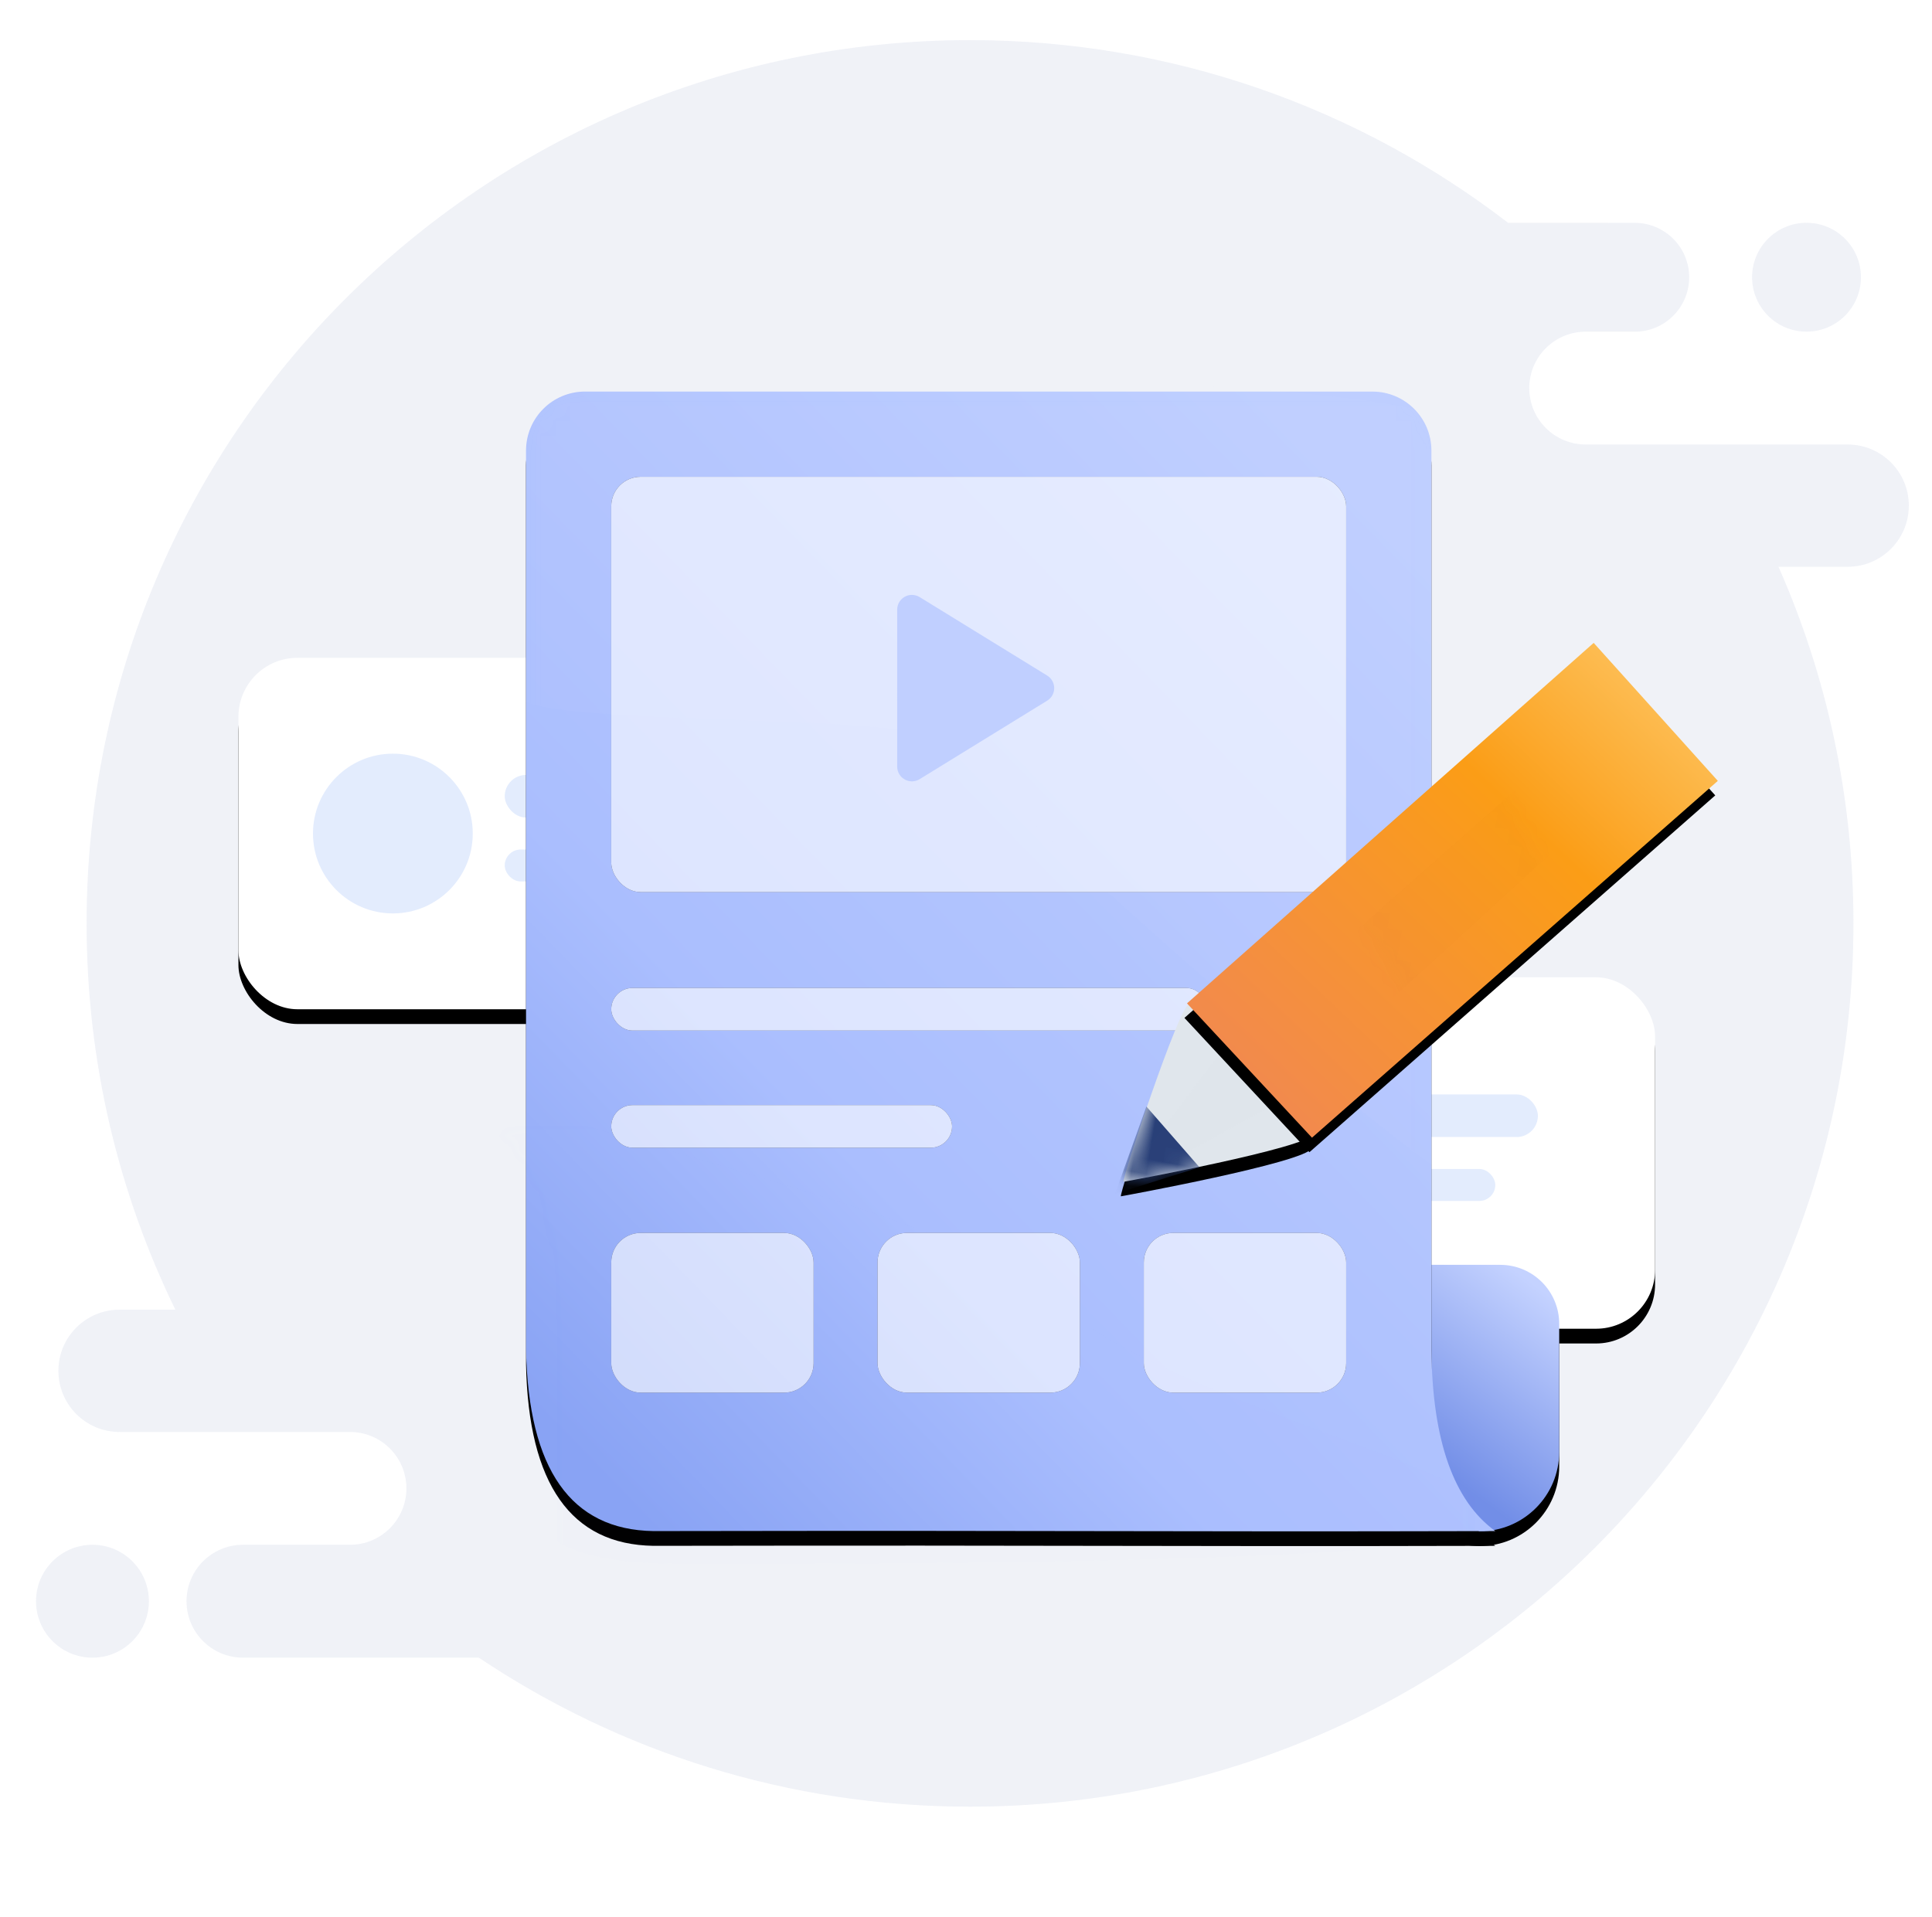<svg xmlns="http://www.w3.org/2000/svg" xmlns:xlink="http://www.w3.org/1999/xlink" width="131" height="130" viewBox="0 0 131 130">
    <defs>
        <filter id="xl26zpw97b" width="125.7%" height="154.5%" x="-12.9%" y="-23.1%" filterUnits="objectBoundingBox">
            <feOffset dy="1" in="SourceAlpha" result="shadowOffsetOuter1"/>
            <feGaussianBlur in="shadowOffsetOuter1" result="shadowBlurOuter1" stdDeviation="2"/>
            <feColorMatrix in="shadowBlurOuter1" values="0 0 0 0 0.21 0 0 0 0 0.305 0 0 0 0 0.691 0 0 0 0.15 0"/>
        </filter>
        <filter id="ev1y9wd2ed" width="125.7%" height="154.5%" x="-12.9%" y="-23.1%" filterUnits="objectBoundingBox">
            <feOffset dy="1" in="SourceAlpha" result="shadowOffsetOuter1"/>
            <feGaussianBlur in="shadowOffsetOuter1" result="shadowBlurOuter1" stdDeviation="2"/>
            <feColorMatrix in="shadowBlurOuter1" values="0 0 0 0 0.21 0 0 0 0 0.305 0 0 0 0 0.691 0 0 0 0.15 0"/>
        </filter>
        <filter id="akmgf2igsg" width="276%" height="205.1%" x="-88%" y="-47%" filterUnits="objectBoundingBox">
            <feOffset dy="1" in="SourceAlpha" result="shadowOffsetOuter1"/>
            <feGaussianBlur in="shadowOffsetOuter1" result="shadowBlurOuter1" stdDeviation="3"/>
            <feColorMatrix in="shadowBlurOuter1" values="0 0 0 0 0.161 0 0 0 0 0.241 0 0 0 0 0.564 0 0 0 0.15 0"/>
        </filter>
        <filter id="a6tpw6eszj" width="128.9%" height="124.6%" x="-14.5%" y="-11%" filterUnits="objectBoundingBox">
            <feOffset dy="1" in="SourceAlpha" result="shadowOffsetOuter1"/>
            <feGaussianBlur in="shadowOffsetOuter1" result="shadowBlurOuter1" stdDeviation="3"/>
            <feColorMatrix in="shadowBlurOuter1" values="0 0 0 0 0.161 0 0 0 0 0.241 0 0 0 0 0.564 0 0 0 0.15 0"/>
        </filter>
        <filter id="pzv8nsv9nl" width="170.7%" height="252.3%" x="-35.3%" y="-76.1%" filterUnits="objectBoundingBox">
            <feGaussianBlur in="SourceGraphic" stdDeviation="8"/>
        </filter>
        <filter id="s0zodmgogn" width="159.7%" height="176.6%" x="-29.9%" y="-38.3%" filterUnits="objectBoundingBox">
            <feGaussianBlur in="SourceGraphic" stdDeviation="7"/>
        </filter>
        <filter id="xxgt03ojeo" width="107.4%" height="203.8%" x="-3.7%" y="-51.9%" filterUnits="objectBoundingBox">
            <feOffset in="SourceAlpha" result="shadowOffsetOuter1"/>
            <feGaussianBlur in="shadowOffsetOuter1" result="shadowBlurOuter1" stdDeviation=".5"/>
            <feColorMatrix in="shadowBlurOuter1" values="0 0 0 0 1 0 0 0 0 1 0 0 0 0 1 0 0 0 0.3 0"/>
        </filter>
        <filter id="xqu2chewbq" width="113%" height="203.8%" x="-6.5%" y="-51.9%" filterUnits="objectBoundingBox">
            <feOffset in="SourceAlpha" result="shadowOffsetOuter1"/>
            <feGaussianBlur in="shadowOffsetOuter1" result="shadowBlurOuter1" stdDeviation=".5"/>
            <feColorMatrix in="shadowBlurOuter1" values="0 0 0 0 1 0 0 0 0 1 0 0 0 0 1 0 0 0 0.3 0"/>
        </filter>
        <filter id="q3c3nkvxgs" width="106%" height="110.7%" x="-3%" y="-5.3%" filterUnits="objectBoundingBox">
            <feOffset in="SourceAlpha" result="shadowOffsetOuter1"/>
            <feGaussianBlur in="shadowOffsetOuter1" result="shadowBlurOuter1" stdDeviation=".5"/>
            <feColorMatrix in="shadowBlurOuter1" values="0 0 0 0 1 0 0 0 0 1 0 0 0 0 1 0 0 0 0.3 0"/>
        </filter>
        <filter id="rbs7m8dpvu" width="121.9%" height="127.7%" x="-10.9%" y="-13.8%" filterUnits="objectBoundingBox">
            <feOffset in="SourceAlpha" result="shadowOffsetOuter1"/>
            <feGaussianBlur in="shadowOffsetOuter1" result="shadowBlurOuter1" stdDeviation=".5"/>
            <feColorMatrix in="shadowBlurOuter1" values="0 0 0 0 1 0 0 0 0 1 0 0 0 0 1 0 0 0 0.3 0"/>
        </filter>
        <filter id="471j53jl3w" width="121.9%" height="127.7%" x="-10.9%" y="-13.8%" filterUnits="objectBoundingBox">
            <feOffset in="SourceAlpha" result="shadowOffsetOuter1"/>
            <feGaussianBlur in="shadowOffsetOuter1" result="shadowBlurOuter1" stdDeviation=".5"/>
            <feColorMatrix in="shadowBlurOuter1" values="0 0 0 0 1 0 0 0 0 1 0 0 0 0 1 0 0 0 0.3 0"/>
        </filter>
        <filter id="ds0ljzwxby" width="121.9%" height="127.7%" x="-10.9%" y="-13.8%" filterUnits="objectBoundingBox">
            <feOffset in="SourceAlpha" result="shadowOffsetOuter1"/>
            <feGaussianBlur in="shadowOffsetOuter1" result="shadowBlurOuter1" stdDeviation=".5"/>
            <feColorMatrix in="shadowBlurOuter1" values="0 0 0 0 1 0 0 0 0 1 0 0 0 0 1 0 0 0 0.3 0"/>
        </filter>
        <filter id="1bj29r16tB" width="255.7%" height="249.8%" x="-77.9%" y="-67%" filterUnits="objectBoundingBox">
            <feOffset dy="1" in="SourceAlpha" result="shadowOffsetOuter1"/>
            <feGaussianBlur in="shadowOffsetOuter1" result="shadowBlurOuter1" stdDeviation="3"/>
            <feColorMatrix in="shadowBlurOuter1" values="0 0 0 0 0.161 0 0 0 0 0.241 0 0 0 0 0.564 0 0 0 0.15 0"/>
        </filter>
        <filter id="dp0cbnwthE" width="157.9%" height="152.3%" x="-28.9%" y="-23.4%" filterUnits="objectBoundingBox">
            <feOffset dy="1" in="SourceAlpha" result="shadowOffsetOuter1"/>
            <feGaussianBlur in="shadowOffsetOuter1" result="shadowBlurOuter1" stdDeviation="3"/>
            <feColorMatrix in="shadowBlurOuter1" values="0 0 0 0 0.161 0 0 0 0 0.241 0 0 0 0 0.564 0 0 0 0.15 0"/>
        </filter>
        <filter id="baef1s2poH" width="176%" height="243.5%" x="-38%" y="-71.7%" filterUnits="objectBoundingBox">
            <feGaussianBlur in="SourceGraphic" stdDeviation="3"/>
        </filter>
        <rect id="d5fedeb3qc" width="50.556" height="23.833" x="0" y="0" rx="4"/>
        <rect id="gn40sggnde" width="50.556" height="23.833" x="0" y="0" rx="4"/>
        <rect id="xlbi2do9xp" width="40.444" height="2.889" x="6.5" y="41.167" rx="1.444"/>
        <rect id="vavnd652vr" width="23.111" height="2.889" x="6.5" y="49.111" rx="1.444"/>
        <rect id="jtr4hnj4qt" width="49.833" height="28.167" x="6.5" y="6.5" rx="2"/>
        <rect id="2zr1rwfxpv" width="13.722" height="10.833" x="6.5" y="57.778" rx="2"/>
        <rect id="xge6vjwr6x" width="13.722" height="10.833" x="24.556" y="57.778" rx="2"/>
        <rect id="o4g7vb55az" width="13.722" height="10.833" x="42.611" y="57.778" rx="2"/>
        <path id="1r6dy0d30a" d="M7.106 97.11c-2.29 0-4.145-1.856-4.145-4.146s1.856-4.145 4.145-4.145h3.786c-3.855-7.913-6.018-16.803-6.018-26.198 0-33.081 26.818-59.899 59.9-59.899 13.73 0 26.382 4.62 36.484 12.39l8.586.002c2.038 0 3.69 1.652 3.69 3.69 0 2.037-1.652 3.689-3.69 3.689l-.6-.001h-2.726c-2.047 0-3.72 1.608-3.822 3.63l-.005.197c0 2.113 1.714 3.827 3.827 3.827h17.764c2.29 0 4.145 1.856 4.145 4.145 0 2.29-1.856 4.145-4.145 4.145h-4.692c3.268 7.397 5.083 15.58 5.083 24.185 0 33.082-26.818 59.9-59.9 59.9-12.324 0-23.78-3.722-33.302-10.104l-15.996-.001c-2.113 0-3.826-1.713-3.826-3.827 0-2.113 1.713-3.826 3.826-3.826h7.256c2.114 0 3.827-1.713 3.827-3.827 0-2.113-1.713-3.826-3.827-3.826H7.106zm-1.837 7.653c2.113 0 3.825 1.712 3.825 3.825v.003c0 2.112-1.712 3.825-3.825 3.825-2.112 0-3.825-1.713-3.825-3.825v-.003c0-2.113 1.713-3.825 3.825-3.825zm116.223-89.652c2.037 0 3.689 1.652 3.689 3.69 0 2.037-1.652 3.689-3.69 3.689-2.037 0-3.689-1.652-3.689-3.69 0-2.037 1.652-3.69 3.69-3.69z"/>
        <path id="hnbh524shf" d="M59.985 59.944h6.793c2.209 0 4 1.791 4 4v8.677c0 2.98-2.416 5.396-5.396 5.396s-5.397-2.416-5.397-5.396V59.944z"/>
        <path id="h4ogihcyxi" d="M4.505.51h53.389c2.209 0 4 1.79 4 4v61c.068 6.14 1.512 10.233 4.333 12.277-24.077.059-26.9-.052-57.084 0-5.59-.086-8.47-4.179-8.638-12.278v-61c0-2.209 1.79-4 4-4z"/>
        <path id="ch26x3ypzA" d="M2.368.65C1.714.943-.072 13.195.08 13.304c.004.003 11.944-4.43 12.189-5.468.16-.678-8.62-7.762-9.901-7.186z"/>
        <path id="26uth457zD" d="M9.914 0.029L32.825 28.893 22.898 36.392 0 7.783z"/>
        <linearGradient id="a7r4usfy1h" x1="67.831%" x2="32.169%" y1="0%" y2="79.94%">
            <stop offset="0%" stop-color="#C4D2FF"/>
            <stop offset="100%" stop-color="#728EE7"/>
        </linearGradient>
        <linearGradient id="kmwg1pbagk" x1="90.294%" x2="13.852%" y1="12.289%" y2="100%">
            <stop offset="0%" stop-color="#BECEFF"/>
            <stop offset="67.38%" stop-color="#AABEFE"/>
            <stop offset="100%" stop-color="#89A3F4"/>
        </linearGradient>
        <linearGradient id="sair4r42gF" x1="-.496%" x2="90.743%" y1="-29.707%" y2="121.882%">
            <stop offset="0%" stop-color="#FFE29A"/>
            <stop offset="42.393%" stop-color="#FB9D16"/>
            <stop offset="100%" stop-color="#EE8264"/>
        </linearGradient>
    </defs>
    <g fill="none" fill-rule="evenodd">
        <g>
            <g>
                <g opacity=".7" transform="translate(-231 -909) translate(232 909)">
                    <use fill="#EBEDF4" xlink:href="#1r6dy0d30a"/>
                    <use fill="#DAE3F5" fill-opacity=".1" xlink:href="#1r6dy0d30a"/>
                </g>
                <g>
                    <g transform="translate(-231 -909) translate(232 909) translate(15.167 25.833) translate(45.5 40.444)">
                        <g>
                            <use fill="#000" filter="url(#xl26zpw97b)" xlink:href="#d5fedeb3qc"/>
                            <use fill="#FFF" xlink:href="#d5fedeb3qc"/>
                        </g>
                        <circle cx="15.528" cy="11.917" r="5.417" fill="#D7E4FC"/>
                        <rect width="14.444" height="2.167" x="25.278" y="13" fill="#D7E4FC" opacity=".7" rx="1.083"/>
                        <rect width="21.667" height="2.889" x="20.944" y="7.944" fill="#D7E4FC" opacity=".7" rx="1.444"/>
                    </g>
                    <g transform="translate(-231 -909) translate(232 909) translate(15.167 25.833) translate(0 18.778)">
                        <g>
                            <use fill="#000" filter="url(#ev1y9wd2ed)" xlink:href="#gn40sggnde"/>
                            <use fill="#FFF" xlink:href="#gn40sggnde"/>
                        </g>
                        <circle cx="10.472" cy="11.917" r="5.417" fill="#D7E4FC" opacity=".7"/>
                        <rect width="14.444" height="2.167" x="18.056" y="13" fill="#D7E4FC" opacity=".7" rx="1.083"/>
                        <rect width="21.667" height="2.889" x="18.056" y="7.944" fill="#D7E4FC" opacity=".7" rx="1.444"/>
                    </g>
                    <g transform="translate(-231 -909) translate(232 909) translate(15.167 25.833) translate(18.778)">
                        <g fill-rule="nonzero">
                            <use fill="#000" filter="url(#akmgf2igsg)" xlink:href="#hnbh524shf"/>
                            <use fill="url(#a7r4usfy1h)" xlink:href="#hnbh524shf"/>
                        </g>
                        <g>
                            <g transform="translate(.218 .213)">
                                <mask id="ym6j5fkmym" fill="#fff">
                                    <use xlink:href="#h4ogihcyxi"/>
                                </mask>
                                <g fill-rule="nonzero">
                                    <use fill="#000" filter="url(#a6tpw6eszj)" xlink:href="#h4ogihcyxi"/>
                                    <use fill="url(#kmwg1pbagk)" xlink:href="#h4ogihcyxi"/>
                                </g>
                                <path fill="#6481F5" d="M28.865 66.646c5.261 5.017 29.903 10.48 33.718 12.476 6.039 3.16 3.055-2.594 3.055-10.976 0-13.678 1.951-19.66-11.707-19.66-6.006 0-55.801-.238-55.476 2.772.415 3.836 22.795 8.129 30.41 15.388z" filter="url(#pzv8nsv9nl)" mask="url(#ym6j5fkmym)" opacity=".1" transform="rotate(180 32.414 64.241)"/>
                                <path fill="#F6F8FF" d="M29.735 24.413C35.93 31.734 61.46 53.528 63.767 54.07c1.732.407 1.193-19.079 1.193-23.832 0-7.935 1.277-24.13-1.195-27.26C60.488-1.171 6.985-.706 1.25-.706c-9.818 0-6.537 17.059-1.15 22.034 2.106 1.946 27.817.937 29.636 3.086z" filter="url(#s0zodmgogn)" mask="url(#ym6j5fkmym)" opacity=".15"/>
                            </g>
                        </g>
                        <g opacity=".6">
                            <use fill="#000" filter="url(#xxgt03ojeo)" xlink:href="#xlbi2do9xp"/>
                            <use fill="#FFF" xlink:href="#xlbi2do9xp"/>
                        </g>
                        <g opacity=".6">
                            <use fill="#000" filter="url(#xqu2chewbq)" xlink:href="#vavnd652vr"/>
                            <use fill="#FFF" xlink:href="#vavnd652vr"/>
                        </g>
                        <g opacity=".6">
                            <use fill="#000" filter="url(#q3c3nkvxgs)" xlink:href="#jtr4hnj4qt"/>
                            <use fill="#FFF" xlink:href="#jtr4hnj4qt"/>
                        </g>
                        <path fill="#B3C5FF" d="M32.518 16.44l5.322 8.647c.29.47.143 1.086-.328 1.376-.157.097-.339.148-.524.148H26.345c-.552 0-1-.448-1-1 0-.185.051-.366.148-.524l5.322-8.647c.29-.47.905-.618 1.376-.328.133.082.245.194.327.328z" opacity=".7" transform="rotate(90 31.667 20.833)"/>
                        <g opacity=".6">
                            <use fill="#000" filter="url(#rbs7m8dpvu)" xlink:href="#2zr1rwfxpv"/>
                            <use fill="#FFF" xlink:href="#2zr1rwfxpv"/>
                        </g>
                        <g opacity=".6">
                            <use fill="#000" filter="url(#471j53jl3w)" xlink:href="#xge6vjwr6x"/>
                            <use fill="#FFF" xlink:href="#xge6vjwr6x"/>
                        </g>
                        <g opacity=".6">
                            <use fill="#000" filter="url(#ds0ljzwxby)" xlink:href="#o4g7vb55az"/>
                            <use fill="#FFF" xlink:href="#o4g7vb55az"/>
                        </g>
                    </g>
                    <g>
                        <g transform="translate(-231 -909) translate(232 909) translate(15.167 25.833) rotate(10 -40.186 390.667) translate(0 28.72)">
                            <mask id="1um31karwC" fill="#fff">
                                <use xlink:href="#ch26x3ypzA"/>
                            </mask>
                            <g>
                                <use fill="#000" filter="url(#1bj29r16tB)" xlink:href="#ch26x3ypzA"/>
                                <use fill="#E0E6EC" xlink:href="#ch26x3ypzA"/>
                            </g>
                            <path fill="#294078" d="M0.725 8.005L-0.343 14.215 4.986 11.438z" mask="url(#1um31karwC)"/>
                            <path fill="#767676" d="M-0.373 14.071L5.537 2.507 9.734 5.976z" mask="url(#1um31karwC)" opacity=".08"/>
                        </g>
                        <g transform="translate(-231 -909) translate(232 909) translate(15.167 25.833) rotate(10 -40.186 390.667) translate(2.222 .466)">
                            <mask id="lvrfxnq4kG" fill="#fff">
                                <use xlink:href="#26uth457zD"/>
                            </mask>
                            <g transform="matrix(-1 0 0 1 32.825 0)">
                                <use fill="#000" filter="url(#dp0cbnwthE)" xlink:href="#26uth457zD"/>
                                <use fill="url(#sair4r42gF)" xlink:href="#26uth457zD"/>
                            </g>
                            <path fill="#C45A0D" d="M3.156 31.208L28.348 -0.46 31.97 2.338 7.25 34.462z" mask="url(#lvrfxnq4kG)" opacity=".17"/>
                            <path d="M24.394 18.065c-6.07.048-14.225.462-14.252.407-.518-1.082-.834-2.446-1.027-3.849-.044-.32-.648-8.64.613-8.689 2.96-.116 7.58 4.093 13.265 6.15 3.102 1.124 6.718 4.394 8.957 4.797 2.198.396-1.293 1.133-7.556 1.184z" filter="url(#baef1s2poH)" mask="url(#lvrfxnq4kG)" opacity=".1" transform="rotate(129 20.77 12.204)"/>
                        </g>
                    </g>
                </g>
            </g>
        </g>
    </g>
</svg>
